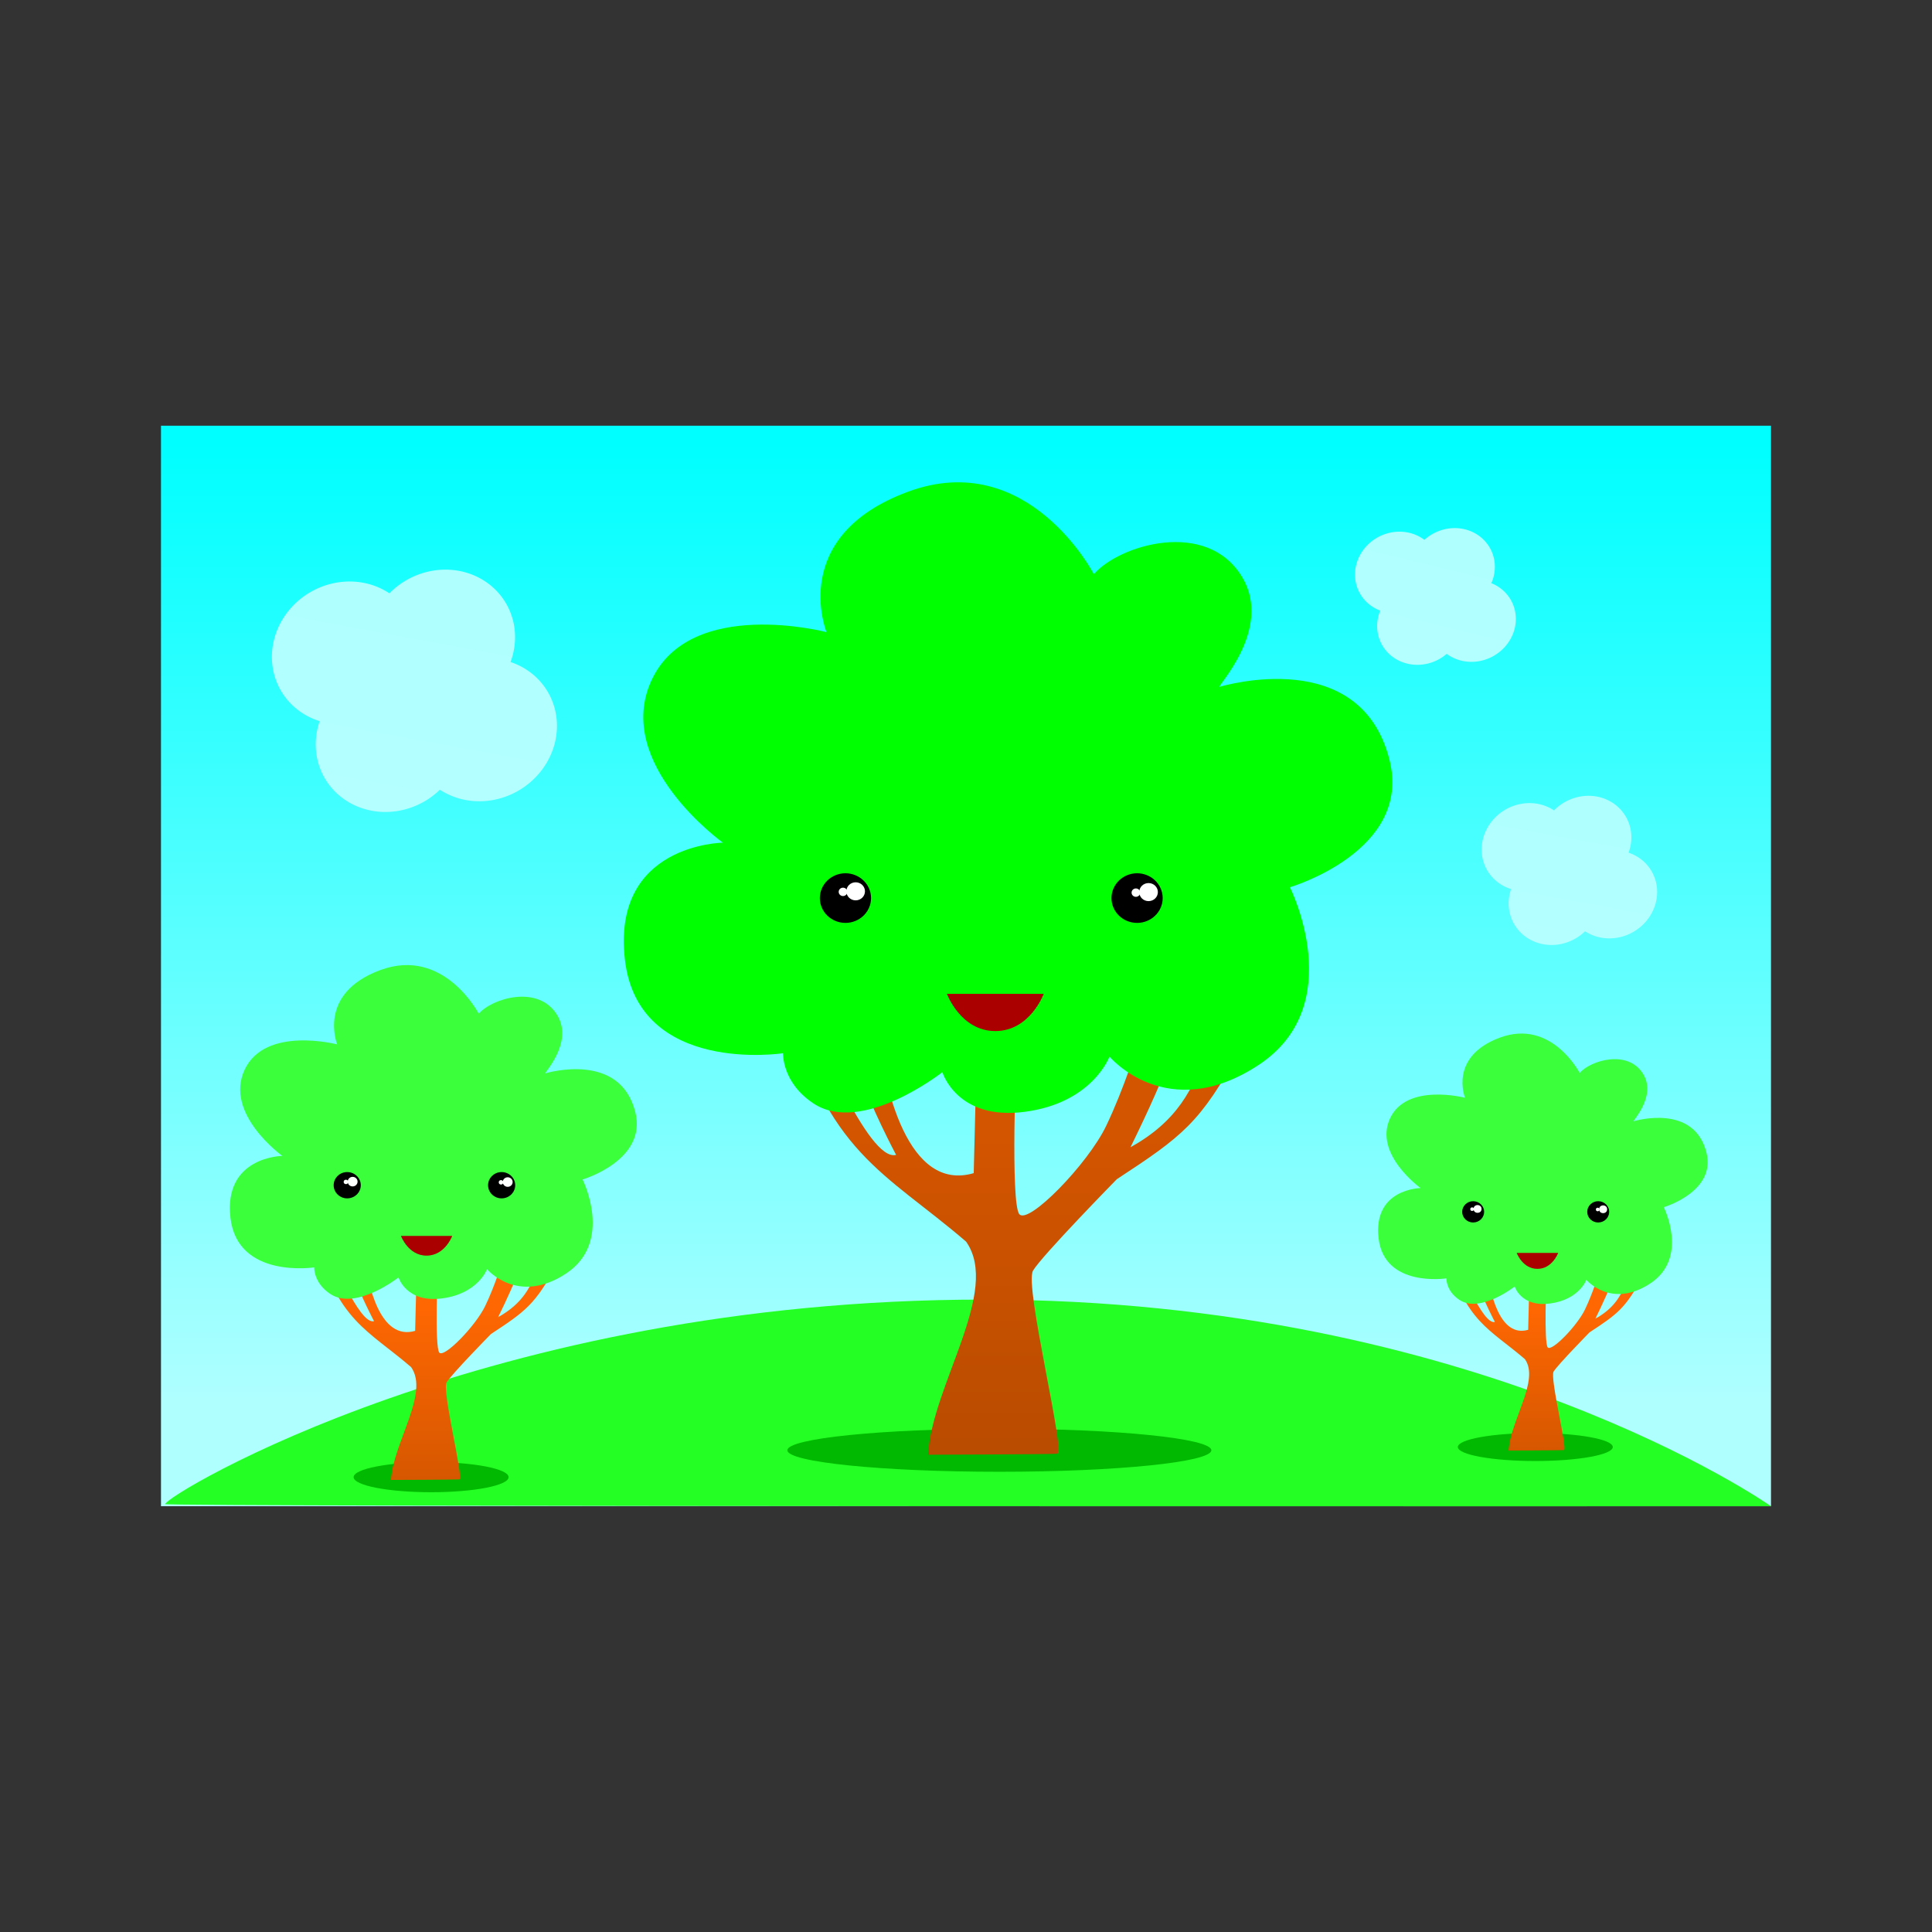 <svg:svg xmlns:dc="http://purl.org/dc/elements/1.1/" xmlns:ns1="http://sodipodi.sourceforge.net/DTD/sodipodi-0.dtd" xmlns:ns2="http://www.inkscape.org/namespaces/inkscape" xmlns:ns3="http://www.w3.org/1999/xlink" xmlns:ns5="http://creativecommons.org/ns#" xmlns:rdf="http://www.w3.org/1999/02/22-rdf-syntax-ns#" xmlns:svg="http://www.w3.org/2000/svg" height="306.567" id="svg8" version="1.1" viewBox="-25.547 -67.551 306.567 306.567" width="306.567" ns1:docname="FX13_tree2.svg" ns2:version="0.92.1 r15371">
  <svg:rect x="-25.547" y="-67.551" width="306.567" height="306.567" fill="#333333" stroke="none"/>
  <svg:defs id="defs2">
    <svg:linearGradient id="linearGradient4901" ns2:collect="always">
      <svg:stop id="stop4897" offset="0" style="stop-color:#afffff;stop-opacity:1;" />
      <svg:stop id="stop4899" offset="1" style="stop-color:#b5ffff;stop-opacity:1" />
    </svg:linearGradient>
    <svg:linearGradient id="linearGradient4845" ns2:collect="always">
      <svg:stop id="stop4841" offset="0" style="stop-color:#00ffff;stop-opacity:1;" />
      <svg:stop id="stop4843" offset="1" style="stop-color:#afffff;stop-opacity:1" />
    </svg:linearGradient>
    <svg:linearGradient id="linearGradient4719" ns2:collect="always">
      <svg:stop id="stop4715" offset="0" style="stop-color:#ff6702;stop-opacity:1" />
      <svg:stop id="stop4717" offset="1" style="stop-color:#d35600;stop-opacity:1" />
    </svg:linearGradient>
    <svg:linearGradient id="linearGradient4557" ns2:collect="always">
      <svg:stop id="stop4553" offset="0" style="stop-color:#d45500;stop-opacity:1;" />
      <svg:stop id="stop4555" offset="1" style="stop-color:#b74b00;stop-opacity:1" />
    </svg:linearGradient>
    <svg:linearGradient gradientUnits="userSpaceOnUse" id="linearGradient4559" x1="93.171" x2="93.171" y1="199.293" y2="243.327" ns2:collect="always" ns3:href="#linearGradient4557" />
    <svg:linearGradient gradientTransform="matrix(0.529,0,0,0.529,-28.004,99.276)" gradientUnits="userSpaceOnUse" id="linearGradient4559-6" x1="93.171" x2="93.171" y1="199.293" y2="243.327" ns2:collect="always" ns3:href="#linearGradient4719" />
    <svg:linearGradient gradientTransform="matrix(0.529,0,0,0.529,-28.004,99.276)" gradientUnits="userSpaceOnUse" id="linearGradient4793" x1="93.171" x2="93.171" y1="199.293" y2="243.327" ns2:collect="always" ns3:href="#linearGradient4719" />
    <svg:linearGradient gradientTransform="matrix(1.278,0,0,1.278,-24.036,-47.862)" gradientUnits="userSpaceOnUse" id="linearGradient4847" x1="88.847" x2="88.847" y1="107.445" y2="226.129" ns2:collect="always" ns3:href="#linearGradient4845" />
    <svg:linearGradient gradientTransform="matrix(0.338,0,0,0.338,36.853,110.485)" gradientUnits="userSpaceOnUse" id="linearGradient4903" x1="-96.162" x2="-121.429" y1="-3.367" y2="133.473" ns2:collect="always" ns3:href="#linearGradient4901" />
    <svg:linearGradient gradientTransform="matrix(0.208,0,0,0.208,205.559,145.933)" gradientUnits="userSpaceOnUse" id="linearGradient4903-3" x1="-96.162" x2="-121.429" y1="-3.367" y2="133.473" ns2:collect="always" ns3:href="#linearGradient4901" />
    <svg:linearGradient gradientTransform="matrix(0.193,0.011,-0.011,0.193,183.255,104.517)" gradientUnits="userSpaceOnUse" id="linearGradient4903-9" x1="-96.162" x2="-121.429" y1="-3.367" y2="133.473" ns2:collect="always" ns3:href="#linearGradient4901" />
  </svg:defs>
  <ns1:namedview bordercolor="#666666" borderopacity="1.0" fit-margin-bottom="0" fit-margin-left="0" fit-margin-right="0" fit-margin-top="0" id="base" pagecolor="#ffffff" showgrid="false" ns2:current-layer="layer1" ns2:cx="357.6343" ns2:cy="365.6042" ns2:document-units="mm" ns2:measure-end="0,0" ns2:measure-start="0,0" ns2:pageopacity="0.0" ns2:pageshadow="2" ns2:snap-global="true" ns2:window-height="1016" ns2:window-maximized="1" ns2:window-width="1920" ns2:window-x="0" ns2:window-y="27" ns2:zoom="0.7" />
  <svg:g id="layer1" transform="translate(41.243,-86.5)" ns2:groupmode="layer" ns2:label="Layer 1">
    <svg:rect height="171.453" id="rect4839" style="opacity:1;fill:url(#linearGradient4847);fill-opacity:1;stroke:none;stroke-width:0.336;stroke-linecap:round;stroke-linejoin:round;stroke-miterlimit:4;stroke-dasharray:none;stroke-opacity:1" width="255.472" x="-41.243" y="86.5" />
    <svg:path d="m -40.56,257.612 c 0,-1.366 51.231,-32.446 129.785,-32.446 78.554,0 125.004,32.788 125.004,32.788 0,0 -256.468,0.108 -254.789,-0.342 z" id="path4805" style="fill:#24ff24;fill-opacity:1;stroke:none;stroke-width:0.338px;stroke-linecap:butt;stroke-linejoin:miter;stroke-opacity:1" ns1:nodetypes="cscc" ns2:connector-curvature="0" />
    <svg:ellipse cx="1.62" cy="253.343" id="path4807-2-2" rx="12.295" ry="2.391" style="opacity:1;fill:#00b900;fill-opacity:1;stroke:none;stroke-width:0.33;stroke-linecap:round;stroke-linejoin:round;stroke-miterlimit:4;stroke-dasharray:none;stroke-opacity:1" />
    <svg:ellipse cx="176.831" cy="248.561" id="path4807-2" rx="12.295" ry="2.22" style="opacity:1;fill:#00b900;fill-opacity:1;stroke:none;stroke-width:0.318;stroke-linecap:round;stroke-linejoin:round;stroke-miterlimit:4;stroke-dasharray:none;stroke-opacity:1" />
    <svg:ellipse cx="91.787" cy="249.074" id="path4807" rx="33.642" ry="3.415" style="opacity:1;fill:#00b900;fill-opacity:1;stroke:none;stroke-width:0.653;stroke-linecap:round;stroke-linejoin:round;stroke-miterlimit:4;stroke-dasharray:none;stroke-opacity:1" />
    <svg:g id="g4730" transform="matrix(1.278,0,0,1.278,-25.743,-35.566)">
      <svg:path d="M 18.926,212.4 C 13.58,207.802 9.723,206.626 7.118,196.59 l 1.277,1.154 c 0.616,0.586 4.075,9.455 5.927,8.952 0,0 -1.801,-3.402 -2.301,-5.203 -0.5,-1.801 -0.5,-3.402 -0.5,-3.402 l 1.501,-0.1 c 0.489,4.415 2.103,11.161 6.404,9.906 l 0.188,-7.549 2.613,-0.256 c 0,0 -0.4,9.806 0.2,10.507 0.6,0.7 4.503,-3.302 5.704,-5.804 1.201,-2.502 2.096,-5.438 2.096,-5.438 l 2.607,-0.366 c -0.901,2.602 -1.971,4.889 -3.102,7.205 3.008,-1.679 4.169,-3.75 5.103,-6.704 l 2.101,0.3 c -2.601,4.807 -3.798,5.682 -8.105,8.505 0,0 -4.903,5.003 -5.503,6.004 -0.6,1.001 2.186,12.013 1.578,12.043 -0.848,0.042 -8.482,0.065 -8.482,0.065 0.271,-4.594 4.797,-10.753 2.502,-14.009 z" id="path4543-1" style="fill:url(#linearGradient4559-6);fill-opacity:1;stroke:none;stroke-width:0.14px;stroke-linecap:butt;stroke-linejoin:miter;stroke-opacity:1" ns1:nodetypes="cccccccccccscccccccscc" ns2:connector-curvature="0" />
      <svg:path d="m 27.326,168.525 c 0,0 -4.321,-8.348 -12.229,-5.419 -7.909,2.929 -5.346,9.227 -5.346,9.227 0,0 -8.934,-2.343 -11.497,3.149 -2.563,5.492 4.687,10.692 4.687,10.692 0,0 -7.323,0.073 -6.444,7.689 0.879,7.616 10.399,6.151 10.399,6.151 0,0 -0.093,1.92 2.003,3.305 3.177,2.1 8.469,-2.06 8.469,-2.06 0,0 0.948,3.193 5.415,2.607 4.467,-0.586 5.57,-3.633 5.57,-3.633 0,0 3.774,4.507 9.787,0.564 5.99,-3.927 2.076,-11.695 2.076,-11.695 0,0 8.046,-2.364 6.548,-8.358 -1.888,-7.554 -10.868,-4.897 -11.161,-4.824 -0.293,0.073 3.52,-3.755 1.486,-7.185 -2.317,-3.907 -8.131,-2.122 -9.761,-0.211 z" id="path4485-2" style="fill:#3aff3a;fill-opacity:1;stroke:none;stroke-width:0.145;stroke-linecap:round;stroke-linejoin:round;stroke-miterlimit:4;stroke-dasharray:none;stroke-opacity:1" ns1:nodetypes="cscscscscccscscsc" ns2:connector-curvature="0" />
      <svg:ellipse cx="10.994" cy="189.815" id="path361-70" rx="1.684" ry="1.632" style="opacity:1;fill:#000000;fill-opacity:1;stroke:none;stroke-width:0.2;stroke-linecap:round;stroke-linejoin:round;stroke-miterlimit:4;stroke-dasharray:none;stroke-opacity:0.996" />
      <svg:ellipse cx="30.166" cy="189.815" id="path361-2-9" rx="1.684" ry="1.632" style="opacity:1;fill:#000000;fill-opacity:1;stroke:none;stroke-width:0.2;stroke-linecap:round;stroke-linejoin:round;stroke-miterlimit:4;stroke-dasharray:none;stroke-opacity:0.996" />
      <svg:path d="m 17.666,196.11 h 6.364 c 0,0 -0.897,2.448 -3.182,2.448 -2.284,0 -3.182,-2.448 -3.182,-2.448 z" id="path1204-3" style="fill:#aa0000;stroke:none;stroke-width:0.287px;stroke-linecap:butt;stroke-linejoin:miter;stroke-opacity:1" ns2:connector-curvature="0" />
      <svg:ellipse cx="11.666" cy="189.371" id="path361-7-6" rx="0.613" ry="0.594" style="opacity:1;fill:#ffffff;fill-opacity:1;stroke:none;stroke-width:0.073;stroke-linecap:round;stroke-linejoin:round;stroke-miterlimit:4;stroke-dasharray:none;stroke-opacity:0.996" />
      <svg:ellipse cx="10.834" cy="189.406" id="path361-7-5-0" rx="0.284" ry="0.275" style="opacity:1;fill:#ffffff;fill-opacity:1;stroke:none;stroke-width:0.034;stroke-linecap:round;stroke-linejoin:round;stroke-miterlimit:4;stroke-dasharray:none;stroke-opacity:0.996" />
      <svg:ellipse cx="30.92" cy="189.422" id="path361-7-3-6" rx="0.613" ry="0.594" style="opacity:1;fill:#ffffff;fill-opacity:1;stroke:none;stroke-width:0.073;stroke-linecap:round;stroke-linejoin:round;stroke-miterlimit:4;stroke-dasharray:none;stroke-opacity:0.996" />
      <svg:ellipse cx="30.089" cy="189.457" id="path361-7-5-5-2" rx="0.284" ry="0.275" style="opacity:1;fill:#ffffff;fill-opacity:1;stroke:none;stroke-width:0.034;stroke-linecap:round;stroke-linejoin:round;stroke-miterlimit:4;stroke-dasharray:none;stroke-opacity:0.996" />
    </svg:g>
    <svg:g id="g4730-8" transform="matrix(1.035,0,0,1.035,155.591,14.783)">
      <svg:path d="M 18.926,212.4 C 13.58,207.802 9.723,206.626 7.118,196.59 l 1.277,1.154 c 0.616,0.586 4.075,9.455 5.927,8.952 0,0 -1.801,-3.402 -2.301,-5.203 -0.5,-1.801 -0.5,-3.402 -0.5,-3.402 l 1.501,-0.1 c 0.489,4.415 2.103,11.161 6.404,9.906 l 0.188,-7.549 2.613,-0.256 c 0,0 -0.4,9.806 0.2,10.507 0.6,0.7 4.503,-3.302 5.704,-5.804 1.201,-2.502 2.096,-5.438 2.096,-5.438 l 2.607,-0.366 c -0.901,2.602 -1.971,4.889 -3.102,7.205 3.008,-1.679 4.169,-3.75 5.103,-6.704 l 2.101,0.3 c -2.601,4.807 -3.798,5.682 -8.105,8.505 0,0 -4.903,5.003 -5.503,6.004 -0.6,1.001 2.186,12.013 1.578,12.043 -0.848,0.042 -8.482,0.065 -8.482,0.065 0.271,-4.594 4.797,-10.753 2.502,-14.009 z" id="path4543-1-7" style="fill:url(#linearGradient4793);fill-opacity:1;stroke:none;stroke-width:0.14px;stroke-linecap:butt;stroke-linejoin:miter;stroke-opacity:1" ns1:nodetypes="cccccccccccscccccccscc" ns2:connector-curvature="0" />
      <svg:path d="m 27.326,168.525 c 0,0 -4.321,-8.348 -12.229,-5.419 -7.909,2.929 -5.346,9.227 -5.346,9.227 0,0 -8.934,-2.343 -11.497,3.149 -2.563,5.492 4.687,10.692 4.687,10.692 0,0 -7.323,0.073 -6.444,7.689 0.879,7.616 10.399,6.151 10.399,6.151 0,0 -0.093,1.92 2.003,3.305 3.177,2.1 8.469,-2.06 8.469,-2.06 0,0 0.948,3.193 5.415,2.607 4.467,-0.586 5.57,-3.633 5.57,-3.633 0,0 3.774,4.507 9.787,0.564 5.99,-3.927 2.076,-11.695 2.076,-11.695 0,0 8.046,-2.364 6.548,-8.358 -1.888,-7.554 -10.868,-4.897 -11.161,-4.824 -0.293,0.073 3.52,-3.755 1.486,-7.185 -2.317,-3.907 -8.131,-2.122 -9.761,-0.211 z" id="path4485-2-9" style="fill:#3aff3a;fill-opacity:1;stroke:none;stroke-width:0.145;stroke-linecap:round;stroke-linejoin:round;stroke-miterlimit:4;stroke-dasharray:none;stroke-opacity:1" ns1:nodetypes="cscscscscccscscsc" ns2:connector-curvature="0" />
      <svg:ellipse cx="10.994" cy="189.815" id="path361-70-2" rx="1.684" ry="1.632" style="opacity:1;fill:#000000;fill-opacity:1;stroke:none;stroke-width:0.2;stroke-linecap:round;stroke-linejoin:round;stroke-miterlimit:4;stroke-dasharray:none;stroke-opacity:0.996" />
      <svg:ellipse cx="30.166" cy="189.815" id="path361-2-9-0" rx="1.684" ry="1.632" style="opacity:1;fill:#000000;fill-opacity:1;stroke:none;stroke-width:0.2;stroke-linecap:round;stroke-linejoin:round;stroke-miterlimit:4;stroke-dasharray:none;stroke-opacity:0.996" />
      <svg:path d="m 17.666,196.11 h 6.364 c 0,0 -0.897,2.448 -3.182,2.448 -2.284,0 -3.182,-2.448 -3.182,-2.448 z" id="path1204-3-2" style="fill:#aa0000;stroke:none;stroke-width:0.287px;stroke-linecap:butt;stroke-linejoin:miter;stroke-opacity:1" ns2:connector-curvature="0" />
      <svg:ellipse cx="11.666" cy="189.371" id="path361-7-6-3" rx="0.613" ry="0.594" style="opacity:1;fill:#ffffff;fill-opacity:1;stroke:none;stroke-width:0.073;stroke-linecap:round;stroke-linejoin:round;stroke-miterlimit:4;stroke-dasharray:none;stroke-opacity:0.996" />
      <svg:ellipse cx="10.834" cy="189.406" id="path361-7-5-0-7" rx="0.284" ry="0.275" style="opacity:1;fill:#ffffff;fill-opacity:1;stroke:none;stroke-width:0.034;stroke-linecap:round;stroke-linejoin:round;stroke-miterlimit:4;stroke-dasharray:none;stroke-opacity:0.996" />
      <svg:ellipse cx="30.92" cy="189.422" id="path361-7-3-6-5" rx="0.613" ry="0.594" style="opacity:1;fill:#ffffff;fill-opacity:1;stroke:none;stroke-width:0.073;stroke-linecap:round;stroke-linejoin:round;stroke-miterlimit:4;stroke-dasharray:none;stroke-opacity:0.996" />
      <svg:ellipse cx="30.089" cy="189.457" id="path361-7-5-5-2-9" rx="0.284" ry="0.275" style="opacity:1;fill:#ffffff;fill-opacity:1;stroke:none;stroke-width:0.034;stroke-linecap:round;stroke-linejoin:round;stroke-miterlimit:4;stroke-dasharray:none;stroke-opacity:0.996" />
    </svg:g>
    <svg:g id="g4741" transform="matrix(1.278,0,0,1.278,-26.768,-57.083)">
      <svg:path d="M 88.635,213.656 C 78.539,204.971 71.253,202.751 66.335,183.796 l 2.413,2.18 c 1.163,1.106 7.696,17.858 11.194,16.908 0,0 -3.402,-6.426 -4.347,-9.827 -0.945,-3.402 -0.945,-6.426 -0.945,-6.426 l 2.835,-0.189 c 0.923,8.338 3.973,21.08 12.095,18.71 l 0.356,-14.258 4.936,-0.483 c 0,0 -0.756,18.521 0.378,19.844 1.134,1.323 8.504,-6.237 10.772,-10.961 2.268,-4.725 3.959,-10.27 3.959,-10.27 l 4.923,-0.691 c -1.701,4.914 -3.722,9.235 -5.859,13.607 5.681,-3.172 7.874,-7.083 9.638,-12.662 l 3.969,0.567 c -4.912,9.08 -7.173,10.731 -15.308,16.064 0,0 -9.26,9.449 -10.394,11.339 -1.134,1.89 4.128,22.689 2.98,22.745 -1.602,0.078 -16.02,0.122 -16.02,0.122 0.512,-8.678 9.061,-20.309 4.725,-26.458 z" id="path4543" style="fill:url(#linearGradient4559);fill-opacity:1;stroke:none;stroke-width:0.265px;stroke-linecap:butt;stroke-linejoin:miter;stroke-opacity:1" ns1:nodetypes="cccccccccccscccccccscc" ns2:connector-curvature="0" />
      <svg:path d="m 104.502,130.789 c 0,0 -8.16,-15.767 -23.098,-10.235 -14.937,5.532 -10.097,17.427 -10.097,17.427 0,0 -16.874,-4.426 -21.714,5.947 -4.841,10.373 8.852,20.193 8.852,20.193 0,0 -13.831,0.138 -12.171,14.522 1.66,14.384 19.64,11.618 19.64,11.618 0,0 -0.176,3.626 3.783,6.242 6.001,3.966 15.995,-3.891 15.995,-3.891 0,0 1.79,6.031 10.226,4.925 8.437,-1.106 10.52,-6.861 10.52,-6.861 0,0 7.128,8.512 18.484,1.066 11.313,-7.417 3.922,-22.089 3.922,-22.089 0,0 15.196,-4.465 12.367,-15.785 -3.565,-14.266 -20.527,-9.248 -21.08,-9.11 -0.553,0.138 6.648,-7.093 2.807,-13.571 -4.376,-7.379 -15.356,-4.007 -18.436,-0.398 z" id="path4485" style="fill:#00ff00;stroke:none;stroke-width:0.274;stroke-linecap:round;stroke-linejoin:round;stroke-miterlimit:4;stroke-dasharray:none;stroke-opacity:1" ns1:nodetypes="cscscscscccscscsc" ns2:connector-curvature="0" />
      <svg:ellipse cx="73.655" cy="171" id="path361" rx="3.181" ry="3.082" style="opacity:1;fill:#000000;fill-opacity:1;stroke:none;stroke-width:0.377;stroke-linecap:round;stroke-linejoin:round;stroke-miterlimit:4;stroke-dasharray:none;stroke-opacity:0.996" />
      <svg:ellipse cx="109.866" cy="171" id="path361-2" rx="3.181" ry="3.082" style="opacity:1;fill:#000000;fill-opacity:1;stroke:none;stroke-width:0.377;stroke-linecap:round;stroke-linejoin:round;stroke-miterlimit:4;stroke-dasharray:none;stroke-opacity:0.996" />
      <svg:path d="m 86.255,182.889 h 12.019 c 0,0 -1.695,4.623 -6.009,4.623 -4.314,0 -6.009,-4.623 -6.009,-4.623 z" id="path1204" style="fill:#aa0000;stroke:none;stroke-width:0.541px;stroke-linecap:butt;stroke-linejoin:miter;stroke-opacity:1" ns2:connector-curvature="0" />
      <svg:ellipse cx="74.924" cy="170.161" id="path361-7" rx="1.157" ry="1.121" style="opacity:1;fill:#ffffff;fill-opacity:1;stroke:none;stroke-width:0.137;stroke-linecap:round;stroke-linejoin:round;stroke-miterlimit:4;stroke-dasharray:none;stroke-opacity:0.996" />
      <svg:ellipse cx="73.354" cy="170.228" id="path361-7-5" rx="0.537" ry="0.52" style="opacity:1;fill:#ffffff;fill-opacity:1;stroke:none;stroke-width:0.064;stroke-linecap:round;stroke-linejoin:round;stroke-miterlimit:4;stroke-dasharray:none;stroke-opacity:0.996" />
      <svg:ellipse cx="111.29" cy="170.257" id="path361-7-3" rx="1.157" ry="1.121" style="opacity:1;fill:#ffffff;fill-opacity:1;stroke:none;stroke-width:0.137;stroke-linecap:round;stroke-linejoin:round;stroke-miterlimit:4;stroke-dasharray:none;stroke-opacity:0.996" />
      <svg:ellipse cx="109.719" cy="170.324" id="path361-7-5-5" rx="0.537" ry="0.52" style="opacity:1;fill:#ffffff;fill-opacity:1;stroke:none;stroke-width:0.064;stroke-linecap:round;stroke-linejoin:round;stroke-miterlimit:4;stroke-dasharray:none;stroke-opacity:0.996" />
    </svg:g>
    <svg:path d="m 4.339,109.347 a 11.16,11.88 59.413 0 0 -6.767,1.735 11.16,11.88 59.413 0 0 -2.571,2.015 11.16,11.88 59.413 0 0 -12.629,-0.139 11.16,11.88 59.413 0 0 -4.549,15.653 11.16,11.88 59.413 0 0 6.114,4.77 11.16,11.88 59.413 0 0 0.834,9.106 11.16,11.88 59.413 0 0 15.906,3.562 11.16,11.88 59.413 0 0 2.33,-1.786 11.16,11.88 59.413 0 0 12.56,0.093 11.16,11.88 59.413 0 0 4.548,-15.653 11.16,11.88 59.413 0 0 -5.892,-4.705 11.16,11.88 59.413 0 0 -0.745,-9.353 11.16,11.88 59.413 0 0 -9.139,-5.297 z" id="path4849" style="opacity:1;fill:url(#linearGradient4903);fill-opacity:1;stroke:none;stroke-width:0.252;stroke-linecap:round;stroke-linejoin:round;stroke-miterlimit:4;stroke-dasharray:none;stroke-opacity:1" ns2:connector-curvature="0" />
    <svg:path d="m 185.545,145.232 a 6.87,7.313 59.413 0 0 -4.166,1.068 6.87,7.313 59.413 0 0 -1.583,1.24 6.87,7.313 59.413 0 0 -7.774,-0.086 6.87,7.313 59.413 0 0 -2.8,9.636 6.87,7.313 59.413 0 0 3.764,2.936 6.87,7.313 59.413 0 0 0.513,5.605 6.87,7.313 59.413 0 0 9.791,2.193 6.87,7.313 59.413 0 0 1.435,-1.099 6.87,7.313 59.413 0 0 7.732,0.057 6.87,7.313 59.413 0 0 2.8,-9.636 6.87,7.313 59.413 0 0 -3.627,-2.896 6.87,7.313 59.413 0 0 -0.459,-5.758 6.87,7.313 59.413 0 0 -5.626,-3.261 z" id="path4849-2" style="opacity:1;fill:url(#linearGradient4903-3);fill-opacity:1;stroke:none;stroke-width:0.155;stroke-linecap:round;stroke-linejoin:round;stroke-miterlimit:4;stroke-dasharray:none;stroke-opacity:1" ns2:connector-curvature="0" />
    <svg:path d="m 164.698,102.779 a 6.393,6.806 62.759 0 0 -3.928,0.766 6.393,6.806 62.759 0 0 -1.538,1.066 6.393,6.806 62.759 0 0 -7.218,-0.502 6.393,6.806 62.759 0 0 -3.125,8.8 6.393,6.806 62.759 0 0 3.337,2.932 6.393,6.806 62.759 0 0 0.172,5.236 6.393,6.806 62.759 0 0 8.977,2.569 6.393,6.806 62.759 0 0 1.392,-0.943 6.393,6.806 62.759 0 0 7.18,0.473 6.393,6.806 62.759 0 0 3.124,-8.8 6.393,6.806 62.759 0 0 -3.213,-2.888 6.393,6.806 62.759 0 0 -0.113,-5.374 6.393,6.806 62.759 0 0 -5.049,-3.335 z" id="path4849-9" style="opacity:1;fill:url(#linearGradient4903-9);fill-opacity:1;stroke:none;stroke-width:0.145;stroke-linecap:round;stroke-linejoin:round;stroke-miterlimit:4;stroke-dasharray:none;stroke-opacity:1" ns2:connector-curvature="0" />
  </svg:g>
</svg:svg>